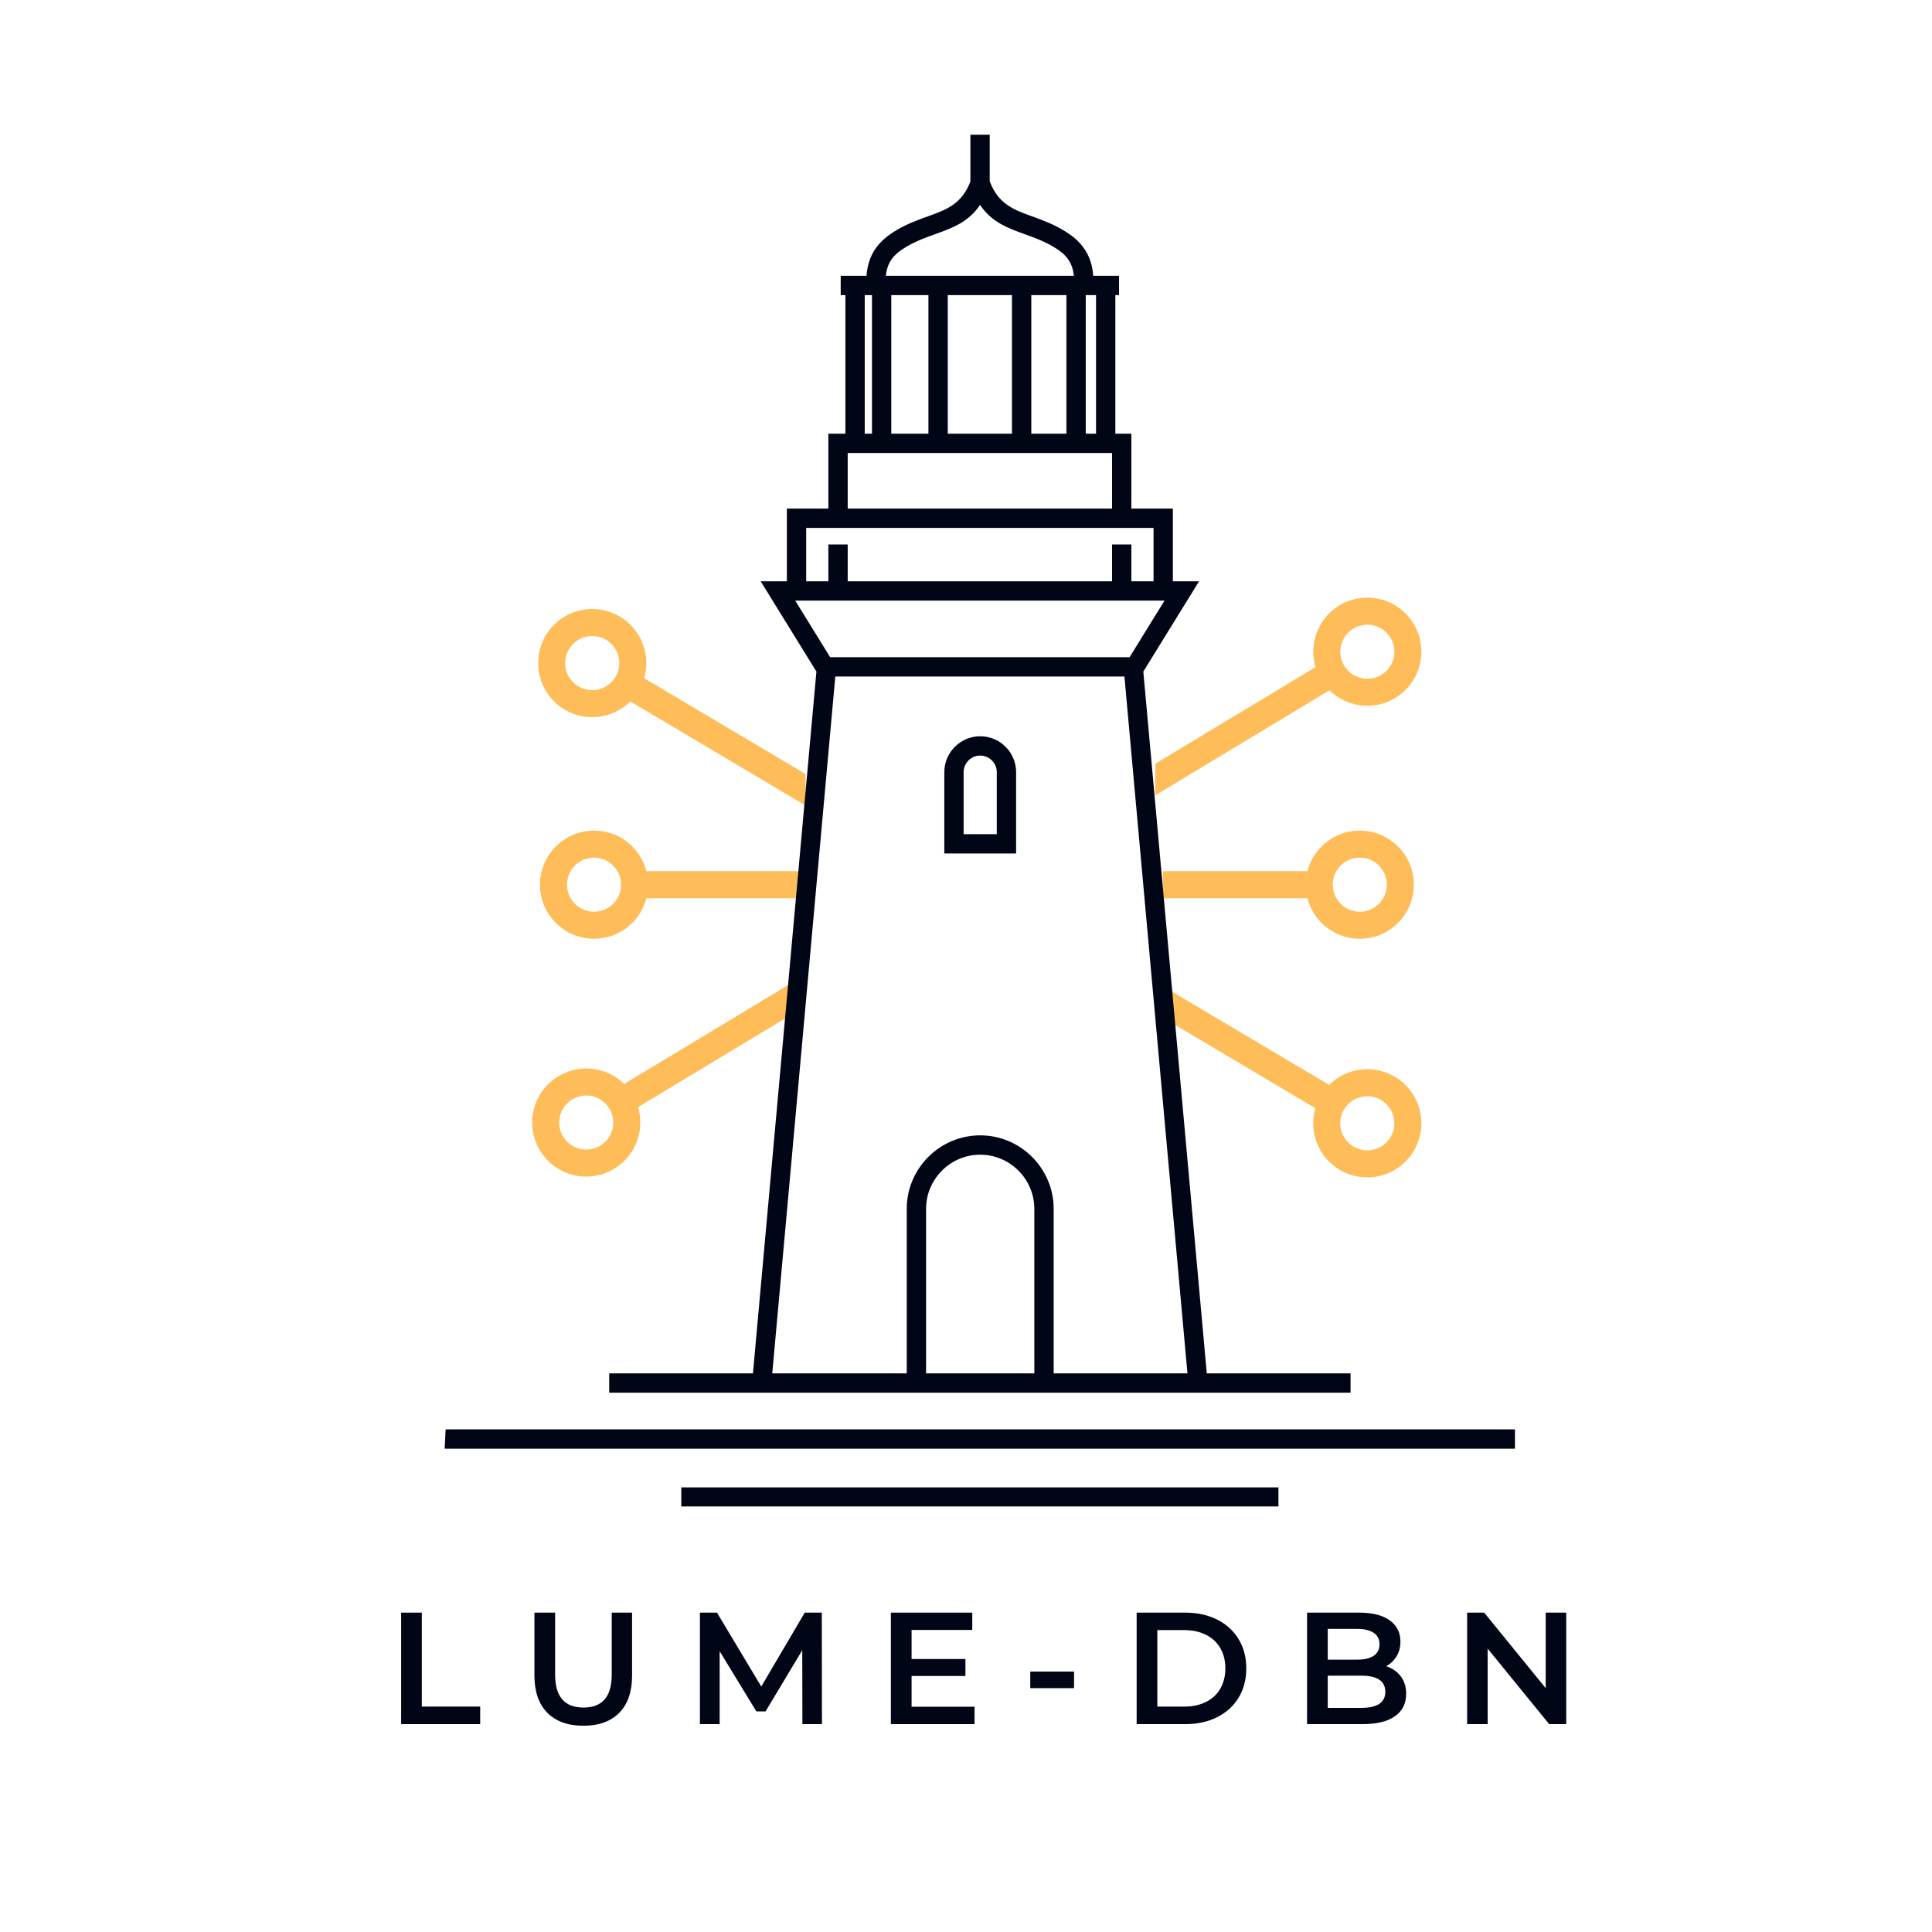 <svg xmlns="http://www.w3.org/2000/svg" xmlns:xlink="http://www.w3.org/1999/xlink" width="500" zoomAndPan="magnify" viewBox="0 0 375 375" height="500" preserveAspectRatio="xMidYMid meet" version="1.0"><defs><g/><clipPath id="0490770d6b"><rect x="0" width="243" y="0" height="39"/></clipPath><clipPath id="1cb06aaae6"><path d="M 156.367 174.449 L 225.758 174.449 L 225.758 212.383 L 156.367 212.383 Z M 156.367 174.449 " clip-rule="nonzero"/></clipPath><clipPath id="53c19ddc0b"><path d="M 0.367 0.449 L 69.758 0.449 L 69.758 38.383 L 0.367 38.383 Z M 0.367 0.449 " clip-rule="nonzero"/></clipPath><clipPath id="12ec216bf8"><rect x="0" width="70" y="0" height="39"/></clipPath><clipPath id="14b8cd28b5"><path d="M 156.367 131.148 L 224.23 131.148 L 224.23 169.086 L 156.367 169.086 Z M 156.367 131.148 " clip-rule="nonzero"/></clipPath><clipPath id="19b60a52c9"><path d="M 0.367 0.148 L 68.23 0.148 L 68.23 38.086 L 0.367 38.086 Z M 0.367 0.148 " clip-rule="nonzero"/></clipPath><clipPath id="0958e9aa5c"><rect x="0" width="69" y="0" height="39"/></clipPath><clipPath id="6a5434357a"><path d="M 156.367 159.168 L 225.758 159.168 L 225.758 197.102 L 156.367 197.102 Z M 156.367 159.168 " clip-rule="nonzero"/></clipPath><clipPath id="73b2be2d5d"><path d="M 0.367 0.168 L 69.758 0.168 L 69.758 38.102 L 0.367 38.102 Z M 0.367 0.168 " clip-rule="nonzero"/></clipPath><clipPath id="551d42cdf3"><rect x="0" width="70" y="0" height="39"/></clipPath><clipPath id="b054093e9e"><path d="M 86.305 26.152 L 294.055 26.152 L 294.055 292.402 L 86.305 292.402 Z M 86.305 26.152 " clip-rule="nonzero"/></clipPath></defs><rect x="-37.5" width="450" fill="#ffffff" y="-37.5" height="450" fill-opacity="1"/><g transform="matrix(1, 0, 0, 1, 73, 304)"><g clip-path="url(#0490770d6b)"><g fill="#000616" fill-opacity="1"><g transform="translate(1.954, 30.653)"><g><path d="M 2.906 -21.641 L 6.922 -21.641 L 6.922 -3.406 L 18.25 -3.406 L 18.25 0 L 2.906 0 Z M 2.906 -21.641 "/></g></g></g><g fill="#000616" fill-opacity="1"><g transform="translate(28.015, 30.653)"><g><path d="M 12.219 0.312 C 9.227 0.312 6.895 -0.523 5.219 -2.203 C 3.551 -3.891 2.719 -6.301 2.719 -9.438 L 2.719 -21.641 L 6.734 -21.641 L 6.734 -9.578 C 6.734 -5.336 8.57 -3.219 12.25 -3.219 C 15.895 -3.219 17.719 -5.336 17.719 -9.578 L 17.719 -21.641 L 21.672 -21.641 L 21.672 -9.438 C 21.672 -6.301 20.844 -3.891 19.188 -2.203 C 17.531 -0.523 15.207 0.312 12.219 0.312 Z M 12.219 0.312 "/></g></g></g><g fill="#000616" fill-opacity="1"><g transform="translate(59.949, 30.653)"><g><path d="M 22.797 0 L 22.766 -14.344 L 15.641 -2.469 L 13.859 -2.469 L 6.734 -14.156 L 6.734 0 L 2.906 0 L 2.906 -21.641 L 6.219 -21.641 L 14.812 -7.297 L 23.25 -21.641 L 26.562 -21.641 L 26.594 0 Z M 22.797 0 "/></g></g></g><g fill="#000616" fill-opacity="1"><g transform="translate(97.014, 30.653)"><g><path d="M 19.141 -3.375 L 19.141 0 L 2.906 0 L 2.906 -21.641 L 18.703 -21.641 L 18.703 -18.281 L 6.922 -18.281 L 6.922 -12.641 L 17.375 -12.641 L 17.375 -9.344 L 6.922 -9.344 L 6.922 -3.375 Z M 19.141 -3.375 "/></g></g></g><g fill="#000616" fill-opacity="1"><g transform="translate(125.269, 30.653)"><g><path d="M 1.703 -10.203 L 10.203 -10.203 L 10.203 -6.984 L 1.703 -6.984 Z M 1.703 -10.203 "/></g></g></g><g fill="#000616" fill-opacity="1"><g transform="translate(144.716, 30.653)"><g><path d="M 2.906 -21.641 L 12.375 -21.641 C 14.676 -21.641 16.723 -21.191 18.516 -20.297 C 20.316 -19.398 21.711 -18.129 22.703 -16.484 C 23.691 -14.848 24.188 -12.961 24.188 -10.828 C 24.188 -8.68 23.691 -6.785 22.703 -5.141 C 21.711 -3.504 20.316 -2.238 18.516 -1.344 C 16.723 -0.445 14.676 0 12.375 0 L 2.906 0 Z M 12.188 -3.406 C 13.77 -3.406 15.164 -3.707 16.375 -4.312 C 17.582 -4.914 18.508 -5.781 19.156 -6.906 C 19.801 -8.031 20.125 -9.336 20.125 -10.828 C 20.125 -12.305 19.801 -13.609 19.156 -14.734 C 18.508 -15.859 17.582 -16.723 16.375 -17.328 C 15.164 -17.941 13.77 -18.25 12.188 -18.25 L 6.922 -18.25 L 6.922 -3.406 Z M 12.188 -3.406 "/></g></g></g><g fill="#000616" fill-opacity="1"><g transform="translate(177.793, 30.653)"><g><path d="M 18.25 -11.25 C 19.438 -10.863 20.379 -10.211 21.078 -9.297 C 21.785 -8.379 22.141 -7.238 22.141 -5.875 C 22.141 -4 21.414 -2.551 19.969 -1.531 C 18.531 -0.508 16.43 0 13.672 0 L 2.906 0 L 2.906 -21.641 L 13.047 -21.641 C 15.609 -21.641 17.578 -21.141 18.953 -20.141 C 20.336 -19.141 21.031 -17.766 21.031 -16.016 C 21.031 -14.941 20.781 -13.992 20.281 -13.172 C 19.789 -12.348 19.113 -11.707 18.25 -11.25 Z M 6.922 -18.484 L 6.922 -12.516 L 12.609 -12.516 C 14.016 -12.516 15.094 -12.766 15.844 -13.266 C 16.594 -13.773 16.969 -14.516 16.969 -15.484 C 16.969 -16.473 16.594 -17.219 15.844 -17.719 C 15.094 -18.227 14.016 -18.484 12.609 -18.484 Z M 13.422 -3.156 C 16.535 -3.156 18.094 -4.195 18.094 -6.281 C 18.094 -8.363 16.535 -9.406 13.422 -9.406 L 6.922 -9.406 L 6.922 -3.156 Z M 13.422 -3.156 "/></g></g></g><g fill="#000616" fill-opacity="1"><g transform="translate(208.862, 30.653)"><g><path d="M 22.141 -21.641 L 22.141 0 L 18.828 0 L 6.891 -14.656 L 6.891 0 L 2.906 0 L 2.906 -21.641 L 6.219 -21.641 L 18.156 -6.984 L 18.156 -21.641 Z M 22.141 -21.641 "/></g></g></g></g></g><path stroke-linecap="butt" transform="matrix(0.642, -0.387, 0.387, 0.642, 103.446, 221.056)" fill="none" stroke-linejoin="miter" d="M 26.251 3.502 L 237.905 3.497 " stroke="#ffbd59" stroke-width="7" stroke-opacity="1" stroke-miterlimit="4"/><path stroke-linecap="round" transform="matrix(0.642, -0.387, 0.387, 0.642, 103.446, 221.056)" fill="none" stroke-linejoin="round" d="M 3.503 3.499 C 3.498 -2.301 8.201 -7 13.998 -7 C 19.8 -6.997 24.501 -2.299 24.501 3.498 C 24.499 9.3 19.8 14.002 13.999 13.999 C 8.202 13.999 3.5 9.3 3.503 3.499 " stroke="#ffbd59" stroke-width="7" stroke-opacity="1" stroke-miterlimit="4"/><path stroke-linecap="round" transform="matrix(0.642, -0.387, 0.387, 0.642, 103.446, 221.056)" fill="none" stroke-linejoin="round" d="M 260.654 3.5 C 260.654 9.297 255.955 13.999 250.158 13.999 C 244.354 14.001 239.655 9.298 239.655 3.501 C 239.655 -2.296 244.356 -7.002 250.158 -7 C 255.955 -7 260.654 -2.297 260.654 3.5 " stroke="#ffbd59" stroke-width="7" stroke-opacity="1" stroke-miterlimit="4"/><path stroke-linecap="butt" transform="matrix(0.645, 0.383, -0.383, 0.645, 107.26, 121.083)" fill="none" stroke-linejoin="miter" d="M 26.249 3.503 L 234.992 3.499 " stroke="#ffbd59" stroke-width="7" stroke-opacity="1" stroke-miterlimit="4"/><path stroke-linecap="round" transform="matrix(0.645, 0.383, -0.383, 0.645, 107.26, 121.083)" fill="none" stroke-linejoin="round" d="M 3.501 3.499 C 3.502 -2.297 8.203 -7 13.999 -6.999 C 19.8 -7 24.503 -2.299 24.497 3.5 C 24.498 9.301 19.802 14.001 14.001 14.002 C 8.198 13.999 3.502 9.3 3.501 3.499 " stroke="#ffbd59" stroke-width="7" stroke-opacity="1" stroke-miterlimit="4"/><path stroke-linecap="round" transform="matrix(0.645, 0.383, -0.383, 0.645, 107.26, 121.083)" fill="none" stroke-linejoin="round" d="M 257.744 3.5 C 257.743 9.296 253.042 13.999 247.241 14 C 241.445 13.999 236.742 9.297 236.744 3.501 C 236.742 -2.299 241.443 -7.002 247.24 -7.001 C 253.043 -6.998 257.743 -2.301 257.744 3.5 " stroke="#ffbd59" stroke-width="7" stroke-opacity="1" stroke-miterlimit="4"/><path stroke-linecap="butt" transform="matrix(0.75, 0, -0, 0.75, 104.803, 169.094)" fill="none" stroke-linejoin="miter" d="M 26.252 3.5 L 199.924 3.5 " stroke="#ffbd59" stroke-width="7" stroke-opacity="1" stroke-miterlimit="4"/><path stroke-linecap="round" transform="matrix(0.75, 0, -0, 0.75, 104.803, 169.094)" fill="none" stroke-linejoin="round" d="M 3.502 3.5 C 3.502 -2.297 8.2 -7 14.002 -7 C 19.799 -7 24.502 -2.297 24.502 3.5 C 24.502 9.296 19.799 14 14.002 14 C 8.2 14 3.502 9.296 3.502 3.5 " stroke="#ffbd59" stroke-width="7" stroke-opacity="1" stroke-miterlimit="4"/><path stroke-linecap="round" transform="matrix(0.75, 0, -0, 0.75, 104.803, 169.094)" fill="none" stroke-linejoin="round" d="M 222.674 3.5 C 222.674 9.296 217.971 14 212.174 14 C 206.372 14 201.674 9.296 201.674 3.5 C 201.674 -2.297 206.372 -7 212.174 -7 C 217.971 -7 222.674 -2.297 222.674 3.5 " stroke="#ffbd59" stroke-width="7" stroke-opacity="1" stroke-miterlimit="4"/><g clip-path="url(#1cb06aaae6)"><g transform="matrix(1, 0, 0, 1, 156, 174)"><g clip-path="url(#12ec216bf8)"><g clip-path="url(#53c19ddc0b)"><path fill="#ffffff" d="M 0.367 0.449 L 69.719 0.449 L 69.719 38.383 L 0.367 38.383 Z M 0.367 0.449 " fill-opacity="1" fill-rule="nonzero"/></g></g></g></g><g clip-path="url(#14b8cd28b5)"><g transform="matrix(1, 0, 0, 1, 156, 131)"><g clip-path="url(#0958e9aa5c)"><g clip-path="url(#19b60a52c9)"><path fill="#ffffff" d="M 0.367 0.148 L 68.234 0.148 L 68.234 38.086 L 0.367 38.086 Z M 0.367 0.148 " fill-opacity="1" fill-rule="nonzero"/></g></g></g></g><g clip-path="url(#6a5434357a)"><g transform="matrix(1, 0, 0, 1, 156, 159)"><g clip-path="url(#551d42cdf3)"><g clip-path="url(#73b2be2d5d)"><path fill="#ffffff" d="M 0.367 0.168 L 69.719 0.168 L 69.719 38.102 L 0.367 38.102 Z M 0.367 0.168 " fill-opacity="1" fill-rule="nonzero"/></g></g></g></g><g clip-path="url(#b054093e9e)"><path fill="#000616" d="M 161.129 127.555 L 219.254 127.555 L 226.027 116.582 L 154.355 116.582 Z M 132.238 288.699 L 248.145 288.699 L 248.145 292.449 L 132.238 292.449 Z M 86.496 277.441 L 294.266 277.441 L 294.078 281.191 L 86.305 281.191 Z M 190.258 142.906 C 192.172 142.906 193.918 143.688 195.18 144.953 C 196.441 146.211 197.227 147.957 197.227 149.875 L 197.227 165.664 L 183.289 165.664 L 183.289 149.875 C 183.289 147.961 184.07 146.219 185.332 144.957 L 185.34 144.953 C 186.602 143.688 188.344 142.906 190.258 142.906 Z M 190.258 146.656 C 189.371 146.656 188.566 147.02 187.98 147.602 C 187.398 148.184 187.039 148.988 187.039 149.875 L 187.039 161.91 L 193.473 161.91 L 193.473 149.875 C 193.473 148.992 193.109 148.188 192.527 147.605 C 191.945 147.02 191.137 146.656 190.258 146.656 Z M 118.246 266.574 L 146.145 266.574 L 158.465 130.352 L 149.41 115.688 L 147.648 112.828 L 152.727 112.828 L 152.727 98.719 L 160.785 98.719 L 160.785 84.18 L 164.094 84.18 L 164.094 57.285 L 163.18 57.285 L 163.18 53.535 L 168.191 53.535 C 168.336 51.492 168.898 49.871 169.762 48.52 C 170.879 46.785 172.438 45.59 174.195 44.566 C 176.254 43.375 178.254 42.656 180.141 41.977 C 183.645 40.715 186.688 39.621 188.352 35.23 L 188.352 25.906 L 192.102 25.906 L 192.102 35.176 C 193.762 39.617 196.785 40.715 200.289 41.984 C 202.148 42.656 204.125 43.375 206.188 44.566 C 207.949 45.59 209.504 46.785 210.617 48.52 C 211.484 49.871 212.051 51.492 212.195 53.535 L 217.203 53.535 L 217.203 57.285 L 216.488 57.285 L 216.488 84.18 L 219.598 84.18 L 219.598 98.719 L 227.656 98.719 L 227.656 112.828 L 232.738 112.828 L 230.973 115.688 L 221.918 130.352 L 234.238 266.574 L 262.141 266.574 L 262.141 270.324 L 118.246 270.324 Z M 149.895 266.574 L 175.996 266.574 L 175.996 234.629 C 175.996 230.707 177.602 227.141 180.184 224.559 C 182.77 221.973 186.332 220.371 190.258 220.371 C 194.18 220.371 197.746 221.973 200.328 224.559 C 202.91 227.141 204.516 230.707 204.516 234.629 L 204.516 266.574 L 230.484 266.574 L 218.25 131.309 L 162.133 131.309 Z M 215.848 112.828 L 215.848 105.676 L 219.598 105.676 L 219.598 112.828 L 223.902 112.828 L 223.902 102.473 L 156.48 102.473 L 156.48 112.828 L 160.785 112.828 L 160.785 105.676 L 164.539 105.676 L 164.539 112.828 Z M 208.434 53.535 C 208.312 52.293 207.969 51.328 207.469 50.543 C 206.738 49.406 205.613 48.562 204.309 47.805 C 202.531 46.773 200.723 46.117 199.016 45.5 C 195.562 44.25 192.484 43.133 190.23 39.766 C 187.973 43.129 184.871 44.246 181.402 45.492 C 179.688 46.109 177.871 46.766 176.074 47.805 C 174.77 48.562 173.645 49.406 172.914 50.543 C 172.414 51.328 172.07 52.293 171.949 53.535 Z M 212.738 84.18 L 212.738 57.285 L 210.746 57.285 L 210.746 84.18 Z M 206.992 84.18 L 206.992 57.285 L 200.176 57.285 L 200.176 84.18 Z M 196.422 84.18 L 196.422 57.285 L 183.961 57.285 L 183.961 84.18 Z M 180.207 84.18 L 180.207 57.285 L 172.996 57.285 L 172.996 84.18 Z M 169.246 84.18 L 169.246 57.285 L 167.844 57.285 L 167.844 84.18 Z M 164.539 98.719 L 215.848 98.719 L 215.848 87.934 L 164.539 87.934 Z M 179.75 266.574 L 200.762 266.574 L 200.762 234.629 C 200.762 231.742 199.578 229.117 197.676 227.211 C 195.77 225.305 193.145 224.125 190.258 224.125 C 187.367 224.125 184.738 225.305 182.836 227.211 C 180.934 229.117 179.75 231.742 179.75 234.629 L 179.75 266.574 " fill-opacity="1" fill-rule="nonzero"/></g></svg>